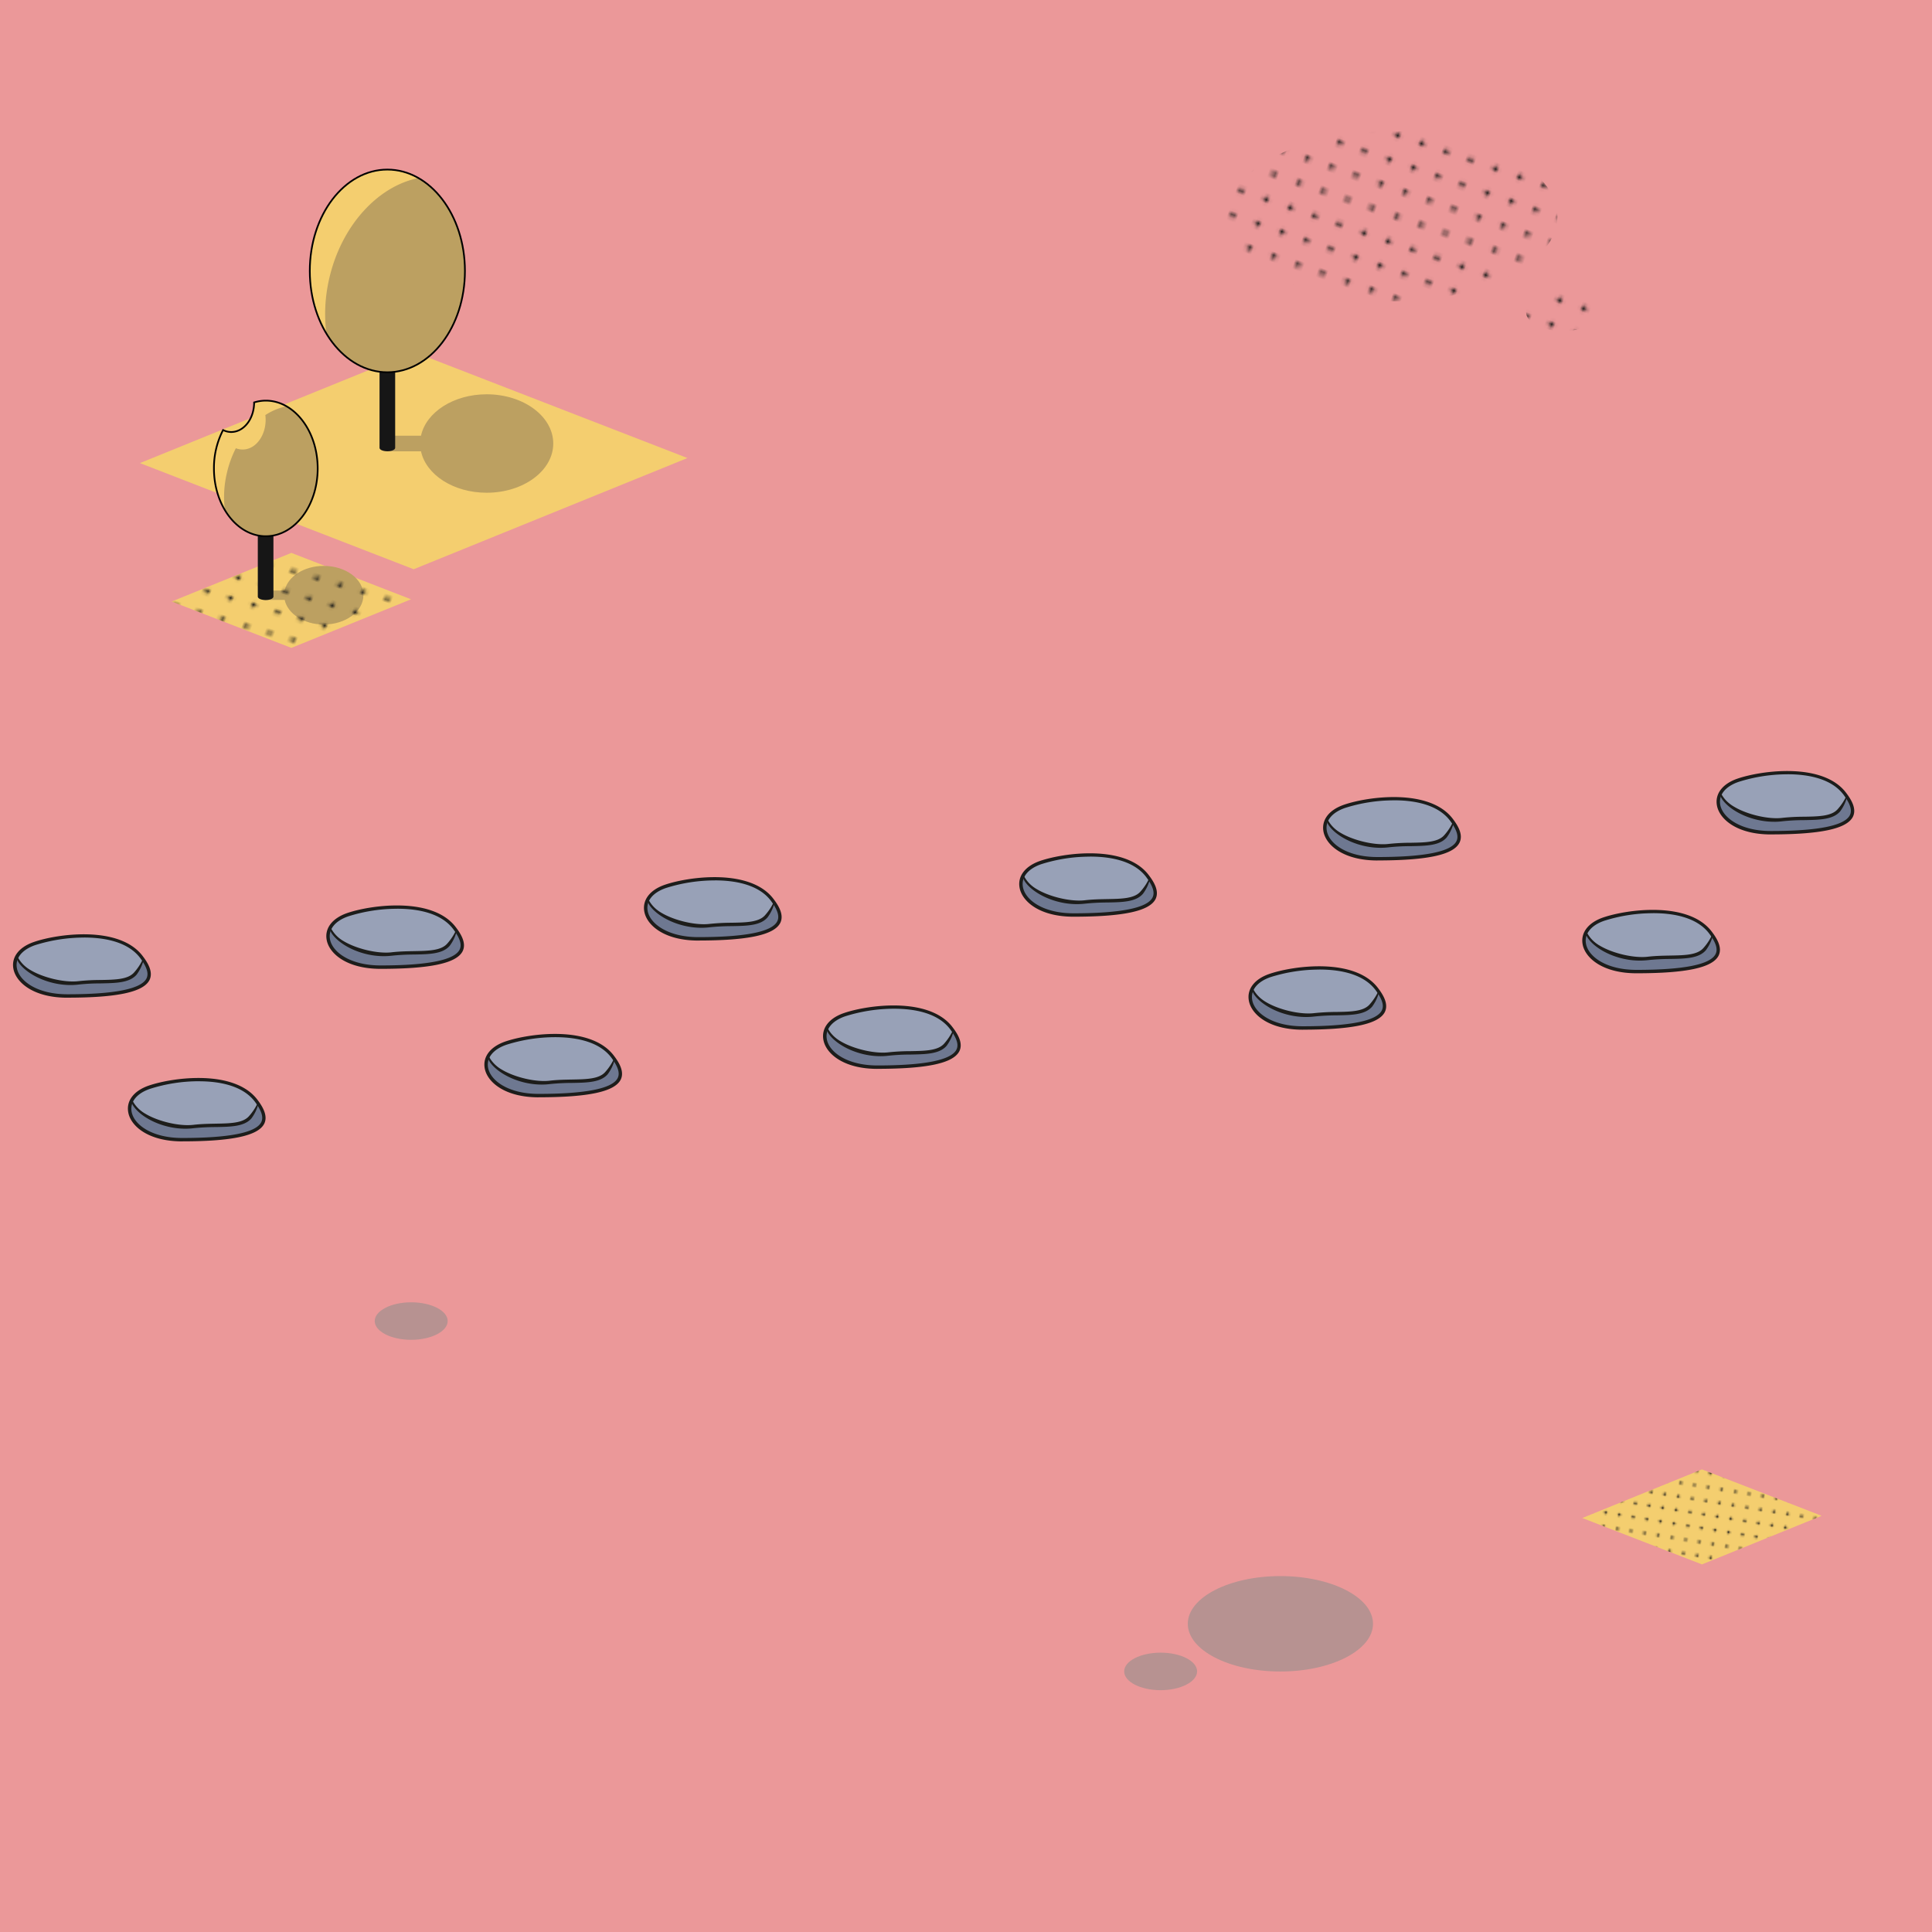 <svg xmlns="http://www.w3.org/2000/svg" xmlns:xlink="http://www.w3.org/1999/xlink" viewBox="0 0 566.93 566.93"><defs><style>.cls-1,.cls-7{fill:none;}.cls-2{fill:#1d1d1b;}.cls-3{fill:#eb9899;}.cls-4{fill:#f4ce6f;}.cls-5{fill:#bca061;}.cls-6{fill:#161616;}.cls-7{stroke:#000;stroke-miterlimit:10;stroke-width:0.5px;}.cls-8{fill:url(#RBDots);}.cls-9{fill:#b79291;}.cls-10{fill:url(#RBDots-3);}.cls-11{fill:#6e7891;}.cls-12{fill:#98a1b7;}.cls-13{fill:url(#_10_dpi_10_);}</style><pattern id="RBDots" data-name="RBDots" width="28.8" height="28.8" patternTransform="matrix(0.95, 0.28, -0.32, 0.83, -76.63, 32.61)" patternUnits="userSpaceOnUse" viewBox="0 0 28.8 28.8"><rect class="cls-1" width="28.8" height="28.8"/><circle class="cls-2" cx="28.8" cy="28.8" r="0.72"/><path class="cls-2" d="M14.4,29.52a.72.72,0,1,0-.72-.72A.72.72,0,0,0,14.4,29.52Z"/><path class="cls-2" d="M28.8,15.12a.72.72,0,1,0-.72-.72A.72.72,0,0,0,28.8,15.12Z"/><path class="cls-2" d="M14.4,15.12a.72.72,0,1,0-.72-.72A.72.72,0,0,0,14.4,15.12Z"/><path class="cls-2" d="M7.2,22.32a.72.72,0,1,0-.72-.72A.72.72,0,0,0,7.2,22.32Z"/><path class="cls-2" d="M21.6,22.32a.72.72,0,1,0-.72-.72A.72.72,0,0,0,21.6,22.32Z"/><path class="cls-2" d="M14.4,22.32a.72.72,0,1,0-.72-.72A.72.72,0,0,0,14.4,22.32Z"/><path class="cls-2" d="M7.2,29.52a.72.72,0,1,0-.72-.72A.72.72,0,0,0,7.2,29.52Z"/><path class="cls-2" d="M21.82,29.52a.72.72,0,1,0-.72-.72A.72.72,0,0,0,21.82,29.52Z"/><path class="cls-2" d="M7.2,7.92a.72.72,0,1,0-.72-.72A.72.72,0,0,0,7.2,7.92Z"/><path class="cls-2" d="M7.2,15.12a.72.72,0,1,0-.72-.72A.72.72,0,0,0,7.2,15.12Z"/><path class="cls-2" d="M21.6,15.12a.72.72,0,1,0-.72-.72A.72.72,0,0,0,21.6,15.12Z"/><path class="cls-2" d="M14.4,7.92a.72.72,0,1,0-.72-.72A.72.72,0,0,0,14.4,7.92Z"/><path class="cls-2" d="M28.8,7.92a.72.72,0,1,0-.72-.72A.72.72,0,0,0,28.8,7.92Z"/><path class="cls-2" d="M21.6,7.92a.72.72,0,1,0-.72-.72A.72.72,0,0,0,21.6,7.92Z"/><path class="cls-2" d="M28.8,22.32a.72.72,0,1,0-.72-.72A.72.72,0,0,0,28.8,22.32Z"/><circle class="cls-2" cy="28.8" r="0.72"/><path class="cls-2" d="M0,15.12a.72.72,0,0,0,0-1.44.72.72,0,0,0-.72.72A.72.72,0,0,0,0,15.12Z"/><path class="cls-2" d="M0,7.92A.72.72,0,0,0,0,6.48a.72.72,0,0,0-.72.72A.72.72,0,0,0,0,7.92Z"/><path class="cls-2" d="M0,22.32a.72.72,0,0,0,0-1.44.72.72,0,0,0-.72.72A.72.72,0,0,0,0,22.32Z"/><circle class="cls-2" cx="28.8" r="0.72"/><path class="cls-2" d="M14.4.72A.72.72,0,0,0,15.12,0a.72.72,0,0,0-.72-.72.72.72,0,0,0-.72.72A.72.72,0,0,0,14.4.72Z"/><path class="cls-2" d="M7.2.72A.72.72,0,0,0,7.92,0,.72.72,0,0,0,7.2-.72.72.72,0,0,0,6.48,0,.72.72,0,0,0,7.2.72Z"/><path class="cls-2" d="M21.82.72A.72.72,0,0,0,22.54,0a.72.72,0,0,0-.72-.72A.72.72,0,0,0,21.1,0,.72.72,0,0,0,21.82.72Z"/><circle class="cls-2" r="0.72"/></pattern><pattern id="RBDots-3" data-name="RBDots" width="28.8" height="28.8" patternTransform="matrix(-0.99, -0.34, 0.34, -0.99, 117.33, 27.21)" patternUnits="userSpaceOnUse" viewBox="0 0 28.8 28.8"><rect class="cls-1" width="28.8" height="28.8"/><circle class="cls-2" cx="28.8" cy="28.8" r="0.72"/><path class="cls-2" d="M14.4,29.52a.72.72,0,1,0-.72-.72A.72.72,0,0,0,14.4,29.52Z"/><path class="cls-2" d="M28.8,15.12a.72.72,0,1,0-.72-.72A.72.72,0,0,0,28.8,15.12Z"/><path class="cls-2" d="M14.4,15.12a.72.72,0,1,0-.72-.72A.72.72,0,0,0,14.4,15.12Z"/><path class="cls-2" d="M7.2,22.32a.72.72,0,1,0-.72-.72A.72.72,0,0,0,7.2,22.32Z"/><path class="cls-2" d="M21.6,22.32a.72.72,0,1,0-.72-.72A.72.72,0,0,0,21.6,22.32Z"/><path class="cls-2" d="M14.4,22.32a.72.72,0,1,0-.72-.72A.72.72,0,0,0,14.4,22.32Z"/><path class="cls-2" d="M7.2,29.52a.72.72,0,1,0-.72-.72A.72.72,0,0,0,7.2,29.52Z"/><path class="cls-2" d="M21.82,29.52a.72.72,0,1,0-.72-.72A.72.72,0,0,0,21.82,29.52Z"/><path class="cls-2" d="M7.2,7.92a.72.72,0,1,0-.72-.72A.72.72,0,0,0,7.2,7.92Z"/><path class="cls-2" d="M7.2,15.12a.72.72,0,1,0-.72-.72A.72.72,0,0,0,7.2,15.12Z"/><path class="cls-2" d="M21.6,15.12a.72.72,0,1,0-.72-.72A.72.72,0,0,0,21.6,15.12Z"/><path class="cls-2" d="M14.4,7.92a.72.72,0,1,0-.72-.72A.72.72,0,0,0,14.4,7.92Z"/><path class="cls-2" d="M28.8,7.92a.72.72,0,1,0-.72-.72A.72.72,0,0,0,28.8,7.92Z"/><path class="cls-2" d="M21.6,7.92a.72.72,0,1,0-.72-.72A.72.72,0,0,0,21.6,7.92Z"/><path class="cls-2" d="M28.8,22.32a.72.72,0,1,0-.72-.72A.72.72,0,0,0,28.8,22.32Z"/><circle class="cls-2" cy="28.8" r="0.72"/><path class="cls-2" d="M0,15.12a.72.72,0,0,0,0-1.44.72.72,0,0,0-.72.72A.72.72,0,0,0,0,15.12Z"/><path class="cls-2" d="M0,7.92A.72.72,0,0,0,0,6.48a.72.72,0,0,0-.72.72A.72.72,0,0,0,0,7.92Z"/><path class="cls-2" d="M0,22.32a.72.72,0,0,0,0-1.44.72.72,0,0,0-.72.72A.72.72,0,0,0,0,22.32Z"/><circle class="cls-2" cx="28.8" r="0.72"/><path class="cls-2" d="M14.4.72A.72.72,0,0,0,15.12,0a.72.72,0,0,0-.72-.72.72.72,0,0,0-.72.72A.72.72,0,0,0,14.4.72Z"/><path class="cls-2" d="M7.2.72A.72.72,0,0,0,7.92,0,.72.72,0,0,0,7.2-.72.72.72,0,0,0,6.48,0,.72.72,0,0,0,7.2.72Z"/><path class="cls-2" d="M21.82.72A.72.72,0,0,0,22.54,0a.72.72,0,0,0-.72-.72A.72.72,0,0,0,21.1,0,.72.72,0,0,0,21.82.72Z"/><circle class="cls-2" r="0.72"/></pattern><pattern id="_10_dpi_10_" data-name="10 dpi 10%" width="28.8" height="28.8" patternTransform="translate(22.27 13.93) rotate(9.14) scale(0.56)" patternUnits="userSpaceOnUse" viewBox="0 0 28.8 28.8"><rect class="cls-1" width="28.8" height="28.8"/><circle class="cls-2" cx="28.8" cy="28.8" r="0.72"/><path class="cls-2" d="M14.4,29.52a.72.72,0,1,0-.72-.72A.72.72,0,0,0,14.4,29.52Z"/><path class="cls-2" d="M28.8,15.12a.72.72,0,1,0-.72-.72A.72.72,0,0,0,28.8,15.12Z"/><path class="cls-2" d="M14.4,15.12a.72.72,0,1,0-.72-.72A.72.72,0,0,0,14.4,15.12Z"/><path class="cls-2" d="M7.2,22.32a.72.72,0,1,0-.72-.72A.72.72,0,0,0,7.2,22.32Z"/><path class="cls-2" d="M21.6,22.32a.72.72,0,1,0-.72-.72A.72.72,0,0,0,21.6,22.32Z"/><path class="cls-2" d="M14.4,22.32a.72.72,0,1,0-.72-.72A.72.72,0,0,0,14.4,22.32Z"/><path class="cls-2" d="M7.2,29.52a.72.72,0,1,0-.72-.72A.72.72,0,0,0,7.2,29.52Z"/><path class="cls-2" d="M21.82,29.52a.72.72,0,1,0-.72-.72A.72.72,0,0,0,21.82,29.52Z"/><path class="cls-2" d="M7.2,7.92a.72.72,0,1,0-.72-.72A.72.72,0,0,0,7.2,7.92Z"/><path class="cls-2" d="M7.2,15.12a.72.72,0,1,0-.72-.72A.72.72,0,0,0,7.2,15.12Z"/><path class="cls-2" d="M21.6,15.12a.72.72,0,1,0-.72-.72A.72.72,0,0,0,21.6,15.12Z"/><path class="cls-2" d="M14.4,7.92a.72.72,0,1,0-.72-.72A.72.72,0,0,0,14.4,7.92Z"/><path class="cls-2" d="M28.8,7.92a.72.72,0,1,0-.72-.72A.72.72,0,0,0,28.8,7.92Z"/><path class="cls-2" d="M21.6,7.92a.72.72,0,1,0-.72-.72A.72.72,0,0,0,21.6,7.92Z"/><path class="cls-2" d="M28.8,22.32a.72.72,0,1,0-.72-.72A.72.72,0,0,0,28.8,22.32Z"/><circle class="cls-2" cy="28.8" r="0.72"/><path class="cls-2" d="M0,15.12a.72.72,0,0,0,0-1.44.72.72,0,0,0-.72.72A.72.72,0,0,0,0,15.12Z"/><path class="cls-2" d="M0,7.92A.72.72,0,0,0,0,6.48a.72.72,0,0,0-.72.72A.72.72,0,0,0,0,7.92Z"/><path class="cls-2" d="M0,22.32a.72.72,0,0,0,0-1.44.72.72,0,0,0-.72.72A.72.72,0,0,0,0,22.32Z"/><circle class="cls-2" cx="28.8" r="0.72"/><path class="cls-2" d="M14.4.72A.72.72,0,0,0,15.12,0a.72.72,0,0,0-.72-.72.72.72,0,0,0-.72.72A.72.72,0,0,0,14.4.72Z"/><path class="cls-2" d="M7.2.72A.72.72,0,0,0,7.92,0,.72.72,0,0,0,7.2-.72.72.72,0,0,0,6.48,0,.72.72,0,0,0,7.2.72Z"/><path class="cls-2" d="M21.82.72A.72.72,0,0,0,22.54,0a.72.72,0,0,0-.72-.72A.72.72,0,0,0,21.1,0,.72.72,0,0,0,21.82.72Z"/><circle class="cls-2" r="0.72"/></pattern></defs><title>5</title><g id="_5" data-name="5"><g id="Back"><rect class="cls-3" width="566.93" height="566.93"/><polygon class="cls-4" points="120.62 175.86 120.62 175.86 120.62 175.86 85.5 162.24 50.38 176.51 50.38 176.51 50.38 176.51 50.38 176.51 50.38 176.51 85.5 190.12 120.62 175.86 120.62 175.86 120.62 175.86"/><polygon class="cls-4" points="201.73 134.41 201.73 134.41 201.73 134.41 121.39 103.26 41.06 135.89 41.05 135.89 41.06 135.89 41.05 135.89 41.06 135.89 121.39 167.04 201.72 134.41 201.73 134.41 201.73 134.41"/><path class="cls-5" d="M142.81,115.7c-9.73,0-17.77,5.27-19.27,12.15h-9.73c-.57,0-1,1-1,2.3s.46,2.29,1,2.29h9.73c1.5,6.89,9.54,12.15,19.27,12.15,10.79,0,19.54-6.47,19.54-14.44S153.6,115.7,142.81,115.7Z"/><path class="cls-6" d="M111.37,108.73v22.69c0,.56,1,1,2.3,1s2.29-.46,2.29-1V108.73Z"/><ellipse class="cls-4" cx="113.67" cy="79.5" rx="22.76" ry="29.74"/><path class="cls-5" d="M113.67,109.25c12.56,0,22.75-13.32,22.75-29.75,0-12.18-5.6-22.65-13.62-27.25C111,54.57,100.17,66.11,96.6,81.78a45.73,45.73,0,0,0-.83,16.08C99.94,104.79,106.4,109.25,113.67,109.25Z"/><ellipse class="cls-7" cx="113.67" cy="79.5" rx="22.76" ry="29.74"/><path class="cls-5" d="M95,166.06c-5.79,0-10.58,3.13-11.47,7.23h-5.8c-.34,0-.61.61-.61,1.37s.27,1.37.61,1.37h5.8c.89,4.09,5.68,7.23,11.47,7.23,6.43,0,11.64-3.85,11.64-8.6S101.44,166.06,95,166.06Z"/><polygon class="cls-8" points="120.62 175.86 120.62 175.86 120.62 175.86 85.5 162.24 50.38 176.51 50.38 176.51 50.38 176.51 50.38 176.51 50.38 176.51 85.5 190.12 120.62 175.86 120.62 175.86 120.62 175.86"/><path class="cls-6" d="M75.65,152.39v22.69c0,.56,1,1,2.3,1s2.29-.46,2.29-1V152.39Z"/><path class="cls-4" d="M78,117.56a11.6,11.6,0,0,0-3.43.53c0,4.8-3,8.68-6.73,8.68a5.29,5.29,0,0,1-2.38-.58,24.23,24.23,0,0,0-2.68,11.27c0,11,6.81,19.89,15.22,19.89s15.22-8.9,15.22-19.89S86.35,117.56,78,117.56Z"/><path class="cls-5" d="M84.05,119.23a17.88,17.88,0,0,0-6.19,2.57,11.92,11.92,0,0,1,.09,1.35c0,4.84-3,8.76-6.74,8.76a5.42,5.42,0,0,1-2-.38A31.4,31.4,0,0,0,66.53,139,30.4,30.4,0,0,0,66,149.74c2.78,4.64,7.11,7.61,12,7.61,8.4,0,15.22-8.9,15.22-19.89C93.17,129.31,89.42,122.31,84.05,119.23Z"/><path class="cls-7" d="M78,117.56a11.6,11.6,0,0,0-3.43.53c0,4.8-3,8.68-6.73,8.68a5.29,5.29,0,0,1-2.38-.58,24.23,24.23,0,0,0-2.68,11.27c0,11,6.81,19.89,15.22,19.89s15.22-8.9,15.22-19.89S86.35,117.56,78,117.56Z"/><path class="cls-9" d="M402.9,476.49c0,7.72-12.17,14-27.18,14s-27.17-6.25-27.17-14,12.17-14,27.17-14,27.18,6.26,27.18,14"/><path class="cls-9" d="M351.28,490.46c0,3-4.79,5.51-10.7,5.51s-10.7-2.47-10.7-5.51,4.79-5.5,10.7-5.5,10.7,2.46,10.7,5.5"/><path class="cls-10" d="M469.24,91.66c0,3-4.79,5.5-10.7,5.5s-10.71-2.46-10.71-5.5,4.8-5.5,10.71-5.5,10.7,2.46,10.7,5.5"/><path class="cls-9" d="M131.37,387.66c0,3-4.8,5.5-10.71,5.5s-10.7-2.47-10.7-5.5,4.79-5.51,10.7-5.51,10.71,2.47,10.71,5.51"/><path class="cls-10" d="M457,63.48c0,13.78-21.72,24.94-48.51,24.94S360,77.26,360,63.48s21.72-24.94,48.51-24.94S457,49.71,457,63.48"/><g id="Rock"><path class="cls-11" d="M519.63,244.36c26.73,0,26-5.68,21.74-11.41-6.47-8.61-23.73-6.61-31.36-4-10.73,3.69-6,15.39,9.62,15.39"/><path class="cls-12" d="M505,232.61s3.35-4.6,12.35-5.18,15.71-.7,19.92,2,4.53,4.06,4.53,4.06-1.06,3.55-2.26,4.45a15.88,15.88,0,0,1-7.53,2.18,43.18,43.18,0,0,0-8.41.22c-1.75.4-8.92-.4-10.53-1a36.53,36.53,0,0,1-7.26-4.9,4.42,4.42,0,0,1-.81-1.9"/><path class="cls-2" d="M519.63,244.86c-9.89,0-15.14-4.46-15.83-8.6-.56-3.37,1.7-6.27,6-7.76,7.17-2.47,25.17-4.84,31.93,4.15,1.53,2,3.13,4.66,2,7-1.77,3.55-9.43,5.2-24.1,5.2m4.9-17.64a47.56,47.56,0,0,0-14.36,2.23c-3.85,1.32-5.86,3.8-5.39,6.64.65,3.86,6,7.77,14.85,7.77,13.86,0,21.66-1.56,23.2-4.65.72-1.42.12-3.32-1.86-6-3.44-4.57-10-6-16.44-6"/><path class="cls-2" d="M520.59,241.14c-6.44,0-12.5-3-15-6.28a5,5,0,0,1-1-2.29l.36.12a9.73,9.73,0,0,0,4,4.09c3.77,2.24,10,3.71,14,3.22a60.58,60.58,0,0,1,6.51-.34c4.3-.08,8-.15,9.8-2.22a16.16,16.16,0,0,0,2.45-3.65s.3,0,.27.15a12.42,12.42,0,0,1-2,4.15c-2.07,2.42-6,2.49-10.54,2.57A60.91,60.91,0,0,0,523,241a19.81,19.81,0,0,1-2.43.15"/></g><g id="Rock-2" data-name="Rock"><path class="cls-11" d="M480.22,285.1c26.73,0,26-5.68,21.74-11.4-6.47-8.62-23.73-6.61-31.36-4-10.73,3.69-6,15.38,9.62,15.38"/><path class="cls-12" d="M465.56,273.36s3.34-4.61,12.34-5.19,15.72-.7,19.92,2.05,4.53,4.07,4.53,4.07-1.06,3.55-2.26,4.44a15.88,15.88,0,0,1-7.53,2.19,42.41,42.41,0,0,0-8.41.22c-1.75.4-8.92-.4-10.52-1a35.92,35.92,0,0,1-7.27-4.91,4.28,4.28,0,0,1-.8-1.89"/><path class="cls-2" d="M480.22,285.6c-9.89,0-15.14-4.46-15.83-8.6-.56-3.36,1.7-6.26,6-7.76,7.18-2.46,25.17-4.84,31.93,4.16,1.53,2,3.13,4.66,2,7-1.77,3.55-9.43,5.2-24.1,5.2m4.9-17.63a47.59,47.59,0,0,0-14.36,2.22c-3.85,1.32-5.86,3.81-5.38,6.65.64,3.86,5.95,7.76,14.84,7.76,13.86,0,21.67-1.56,23.2-4.64.72-1.43.13-3.33-1.86-6-3.43-4.58-10-6-16.44-6"/><path class="cls-2" d="M481.19,281.88c-6.45,0-12.51-3-15-6.28a5,5,0,0,1-1-2.28l.37.11a9.53,9.53,0,0,0,3.94,4.1c3.77,2.24,10,3.7,14.05,3.21,2.22-.26,4.4-.3,6.51-.34,4.3-.08,8-.14,9.8-2.22a15.83,15.83,0,0,0,2.45-3.65s.31,0,.27.16a12.19,12.19,0,0,1-2,4.14c-2.07,2.42-6,2.49-10.54,2.57a63.78,63.78,0,0,0-6.41.34,22,22,0,0,1-2.42.14"/></g><g id="Rock-3" data-name="Rock"><path class="cls-11" d="M404.17,252c26.74,0,26.05-5.68,21.75-11.41-6.48-8.61-23.73-6.6-31.37-4-10.72,3.69-6,15.39,9.62,15.39"/><path class="cls-12" d="M389.51,240.25s3.35-4.6,12.35-5.18,15.71-.7,19.91,2.05,4.53,4.06,4.53,4.06-1.05,3.56-2.25,4.45a15.91,15.91,0,0,1-7.53,2.18,43.29,43.29,0,0,0-8.42.22c-1.74.41-8.91-.4-10.52-1a36.53,36.53,0,0,1-7.26-4.9,4.29,4.29,0,0,1-.81-1.9"/><path class="cls-2" d="M404.18,252.5c-9.89,0-15.14-4.46-15.84-8.6-.56-3.37,1.7-6.27,6.05-7.76,7.17-2.47,25.16-4.84,31.93,4.15,1.52,2,3.12,4.66,1.95,7-1.77,3.55-9.43,5.2-24.09,5.2m4.89-17.64a47.56,47.56,0,0,0-14.36,2.23c-3.84,1.32-5.86,3.8-5.38,6.64.64,3.86,5.95,7.77,14.85,7.77,13.85,0,21.66-1.56,23.2-4.65.71-1.42.12-3.32-1.86-6-3.44-4.57-10-6-16.45-6"/><path class="cls-2" d="M405.14,248.78c-6.45,0-12.5-3-15-6.28a5,5,0,0,1-1-2.29l.36.12a9.67,9.67,0,0,0,3.94,4.09c3.77,2.24,10,3.71,14.05,3.22a60.58,60.58,0,0,1,6.51-.34c4.31-.08,8-.15,9.8-2.22a15.51,15.51,0,0,0,2.45-3.65s.31,0,.28.15a12.28,12.28,0,0,1-2,4.15c-2.06,2.42-6,2.49-10.54,2.57a61,61,0,0,0-6.41.33,19.77,19.77,0,0,1-2.42.15"/></g><g id="Rock-4" data-name="Rock"><path class="cls-11" d="M382.28,301.65c26.73,0,26.05-5.67,21.74-11.4-6.47-8.62-23.72-6.61-31.36-4-10.73,3.69-6,15.38,9.62,15.38"/><path class="cls-12" d="M367.62,289.91S371,285.3,380,284.72s15.71-.7,19.91,2,4.53,4.07,4.53,4.07-1.05,3.55-2.26,4.44a15.76,15.76,0,0,1-7.53,2.19,42.41,42.41,0,0,0-8.41.22c-1.74.4-8.92-.4-10.52-1a36.5,36.5,0,0,1-7.27-4.91,4.28,4.28,0,0,1-.8-1.89"/><path class="cls-2" d="M382.28,302.16c-9.89,0-15.14-4.46-15.83-8.61-.56-3.36,1.7-6.26,6-7.75,7.18-2.47,25.17-4.85,31.93,4.15,1.53,2,3.13,4.66,2,7-1.77,3.54-9.43,5.2-24.1,5.2m4.9-17.64a47.91,47.91,0,0,0-14.36,2.22c-3.84,1.32-5.86,3.81-5.38,6.65.64,3.86,5.95,7.77,14.84,7.77,13.86,0,21.67-1.57,23.2-4.65.72-1.43.13-3.32-1.86-6-3.43-4.57-10-6-16.44-6"/><path class="cls-2" d="M383.25,298.43c-6.45,0-12.5-3-15-6.27a5,5,0,0,1-1-2.29l.36.11a9.61,9.61,0,0,0,3.94,4.1c3.77,2.24,10,3.7,14.05,3.22a63.34,63.34,0,0,1,6.51-.35c4.31-.07,8-.14,9.8-2.21a16,16,0,0,0,2.45-3.65s.31,0,.28.15a12.28,12.28,0,0,1-2,4.15c-2.07,2.41-6,2.48-10.54,2.56a63.78,63.78,0,0,0-6.41.34,19.75,19.75,0,0,1-2.42.14"/></g><g id="Rock-5" data-name="Rock"><path class="cls-11" d="M315,268.53c26.73,0,26.05-5.68,21.74-11.4-6.47-8.62-23.73-6.61-31.36-4-10.73,3.69-6,15.39,9.62,15.39"/><path class="cls-12" d="M300.37,256.78s3.35-4.6,12.35-5.18,15.71-.7,19.91,2.05,4.53,4.07,4.53,4.07-1.06,3.55-2.26,4.44a15.76,15.76,0,0,1-7.53,2.18,43.18,43.18,0,0,0-8.41.22c-1.74.41-8.92-.4-10.52-1a36.21,36.21,0,0,1-7.27-4.91,4.3,4.3,0,0,1-.8-1.9"/><path class="cls-2" d="M315,269c-9.89,0-15.14-4.46-15.83-8.6-.56-3.36,1.7-6.26,6-7.76,7.18-2.46,25.17-4.84,31.93,4.16,1.53,2,3.13,4.66,2,7-1.77,3.55-9.43,5.2-24.1,5.2m4.9-17.63a47.59,47.59,0,0,0-14.36,2.22c-3.84,1.32-5.86,3.8-5.38,6.64.64,3.86,5.95,7.77,14.84,7.77,13.86,0,21.67-1.56,23.2-4.64.72-1.43.13-3.33-1.86-6-3.43-4.58-10-6-16.44-6"/><path class="cls-2" d="M316,265.31c-6.45,0-12.51-3-15-6.28a5,5,0,0,1-1-2.28l.37.11a9.59,9.59,0,0,0,3.94,4.1c3.77,2.24,10,3.7,14.05,3.21,2.22-.26,4.4-.3,6.51-.34,4.31-.08,8-.14,9.8-2.22a15.83,15.83,0,0,0,2.45-3.65s.31,0,.28.16a12.25,12.25,0,0,1-2,4.14c-2.07,2.42-6,2.49-10.54,2.57a63.78,63.78,0,0,0-6.41.34,22,22,0,0,1-2.42.14"/></g><g id="Rock-6" data-name="Rock"><path class="cls-11" d="M257.43,313.15c26.73,0,26.05-5.68,21.74-11.41-6.47-8.61-23.73-6.61-31.37-4-10.72,3.69-6,15.39,9.63,15.39"/><path class="cls-12" d="M242.76,301.4s3.35-4.6,12.35-5.18,15.71-.7,19.92,2,4.53,4.06,4.53,4.06-1.06,3.55-2.26,4.45a15.88,15.88,0,0,1-7.53,2.18,43.18,43.18,0,0,0-8.41.22c-1.75.4-8.92-.4-10.53-1a36.53,36.53,0,0,1-7.26-4.9,4.42,4.42,0,0,1-.81-1.9"/><path class="cls-2" d="M257.43,313.65c-9.89,0-15.14-4.46-15.83-8.61-.56-3.36,1.69-6.26,6-7.75,7.17-2.47,25.17-4.84,31.93,4.15,1.53,2,3.13,4.66,2,7-1.77,3.55-9.43,5.2-24.1,5.2m4.9-17.64A47.91,47.91,0,0,0,248,298.23c-3.85,1.33-5.86,3.81-5.39,6.65.65,3.86,6,7.77,14.85,7.77,13.86,0,21.66-1.57,23.2-4.65.72-1.43.12-3.32-1.86-6-3.44-4.57-10-6-16.44-6"/><path class="cls-2" d="M258.39,309.93c-6.45,0-12.5-3-15-6.28a5,5,0,0,1-1-2.29l.36.11a9.61,9.61,0,0,0,3.94,4.1c3.78,2.24,10,3.71,14.05,3.22a60.77,60.77,0,0,1,6.52-.34c4.3-.08,8-.15,9.8-2.22a16.38,16.38,0,0,0,2.45-3.65s.3,0,.27.15a12.42,12.42,0,0,1-2,4.15c-2.07,2.41-6,2.48-10.55,2.57a61,61,0,0,0-6.41.33,19.65,19.65,0,0,1-2.42.15"/></g><g id="Rock-7" data-name="Rock"><path class="cls-11" d="M204.88,275.47c26.73,0,26.05-5.68,21.74-11.41-6.47-8.61-23.73-6.6-31.36-4-10.73,3.69-6,15.39,9.62,15.39"/><path class="cls-12" d="M190.21,263.72s3.35-4.6,12.35-5.18,15.71-.7,19.92,2,4.53,4.07,4.53,4.07-1.06,3.55-2.26,4.44a15.88,15.88,0,0,1-7.53,2.18,43.18,43.18,0,0,0-8.41.22c-1.75.41-8.92-.4-10.53-1a36.1,36.1,0,0,1-7.26-4.9,4.38,4.38,0,0,1-.81-1.9"/><path class="cls-2" d="M204.88,276c-9.89,0-15.14-4.46-15.83-8.6-.56-3.36,1.7-6.27,6-7.76,7.18-2.47,25.17-4.84,31.93,4.15,1.53,2,3.13,4.67,2,7-1.77,3.55-9.43,5.2-24.1,5.2m4.9-17.64a47.56,47.56,0,0,0-14.36,2.23c-3.85,1.32-5.86,3.8-5.38,6.64.64,3.86,6,7.77,14.84,7.77,13.86,0,21.67-1.56,23.2-4.65.72-1.42.13-3.32-1.86-6-3.43-4.57-10-6-16.44-6"/><path class="cls-2" d="M205.84,272.25c-6.44,0-12.5-3-15-6.28a5,5,0,0,1-1-2.29l.37.12a9.54,9.54,0,0,0,3.94,4.09c3.77,2.24,10,3.71,14.05,3.22a63.28,63.28,0,0,1,6.51-.34c4.3-.08,8-.15,9.8-2.22a16.16,16.16,0,0,0,2.45-3.65s.3,0,.27.16a12.28,12.28,0,0,1-2,4.14c-2.07,2.42-6,2.49-10.54,2.57a63.73,63.73,0,0,0-6.41.33,19.81,19.81,0,0,1-2.43.15"/></g><g id="Rock-8" data-name="Rock"><path class="cls-11" d="M158.05,321.48c26.73,0,26-5.68,21.74-11.4-6.47-8.62-23.72-6.61-31.36-4-10.73,3.69-6,15.39,9.62,15.39"/><path class="cls-12" d="M143.39,309.73s3.35-4.6,12.35-5.18,15.71-.7,19.91,2.05,4.53,4.07,4.53,4.07-1.05,3.55-2.26,4.44a15.76,15.76,0,0,1-7.53,2.18,43.18,43.18,0,0,0-8.41.22c-1.74.41-8.92-.4-10.52-1a36.5,36.5,0,0,1-7.27-4.91,4.3,4.3,0,0,1-.8-1.9"/><path class="cls-2" d="M158.05,322c-9.89,0-15.14-4.46-15.83-8.6-.56-3.36,1.7-6.26,6-7.76,7.18-2.46,25.17-4.84,31.93,4.15,1.53,2,3.13,4.67,2,7-1.77,3.55-9.43,5.2-24.1,5.2m4.9-17.64a47.56,47.56,0,0,0-14.36,2.23c-3.84,1.32-5.86,3.8-5.38,6.64.64,3.86,5.95,7.77,14.84,7.77,13.86,0,21.67-1.56,23.2-4.64.72-1.43.13-3.33-1.86-6-3.43-4.57-10-6-16.44-6"/><path class="cls-2" d="M159,318.26c-6.45,0-12.5-3-15-6.28a5,5,0,0,1-1-2.28l.36.11a9.61,9.61,0,0,0,3.94,4.09c3.77,2.25,10,3.71,14,3.22,2.22-.26,4.4-.3,6.51-.34,4.31-.08,8-.14,9.8-2.22a15.83,15.83,0,0,0,2.45-3.65s.31,0,.28.16a12.33,12.33,0,0,1-2,4.14c-2.07,2.42-6,2.49-10.54,2.57a63.73,63.73,0,0,0-6.41.33,19.77,19.77,0,0,1-2.42.15"/></g><g id="Rock-9" data-name="Rock"><path class="cls-11" d="M111.67,283.8c26.73,0,26.05-5.68,21.74-11.4-6.47-8.62-23.73-6.61-31.36-4-10.73,3.69-6,15.38,9.62,15.38"/><path class="cls-12" d="M97,272.06s3.35-4.61,12.35-5.19,15.71-.7,19.92,2.05S133.8,273,133.8,273s-1.06,3.55-2.26,4.44a15.88,15.88,0,0,1-7.53,2.19,42.41,42.41,0,0,0-8.41.22c-1.75.4-8.92-.4-10.53-1A36.12,36.12,0,0,1,97.81,274a4.36,4.36,0,0,1-.81-1.89"/><path class="cls-2" d="M111.67,284.3c-9.89,0-15.14-4.46-15.83-8.6-.56-3.36,1.7-6.26,6-7.76,7.17-2.46,25.17-4.84,31.93,4.16,1.53,2,3.13,4.66,2,7-1.77,3.55-9.43,5.2-24.1,5.2m4.9-17.63a47.59,47.59,0,0,0-14.36,2.22c-3.85,1.32-5.86,3.81-5.39,6.65.65,3.86,6,7.76,14.85,7.76,13.86,0,21.66-1.56,23.2-4.64.72-1.43.12-3.33-1.86-6-3.44-4.58-10-6-16.44-6"/><path class="cls-2" d="M112.63,280.58c-6.44,0-12.5-3-15-6.28a5,5,0,0,1-1-2.28l.37.11a9.53,9.53,0,0,0,3.94,4.1c3.77,2.24,10,3.7,14,3.21,2.22-.26,4.4-.3,6.51-.34,4.3-.08,8-.14,9.8-2.22a16.16,16.16,0,0,0,2.45-3.65s.3,0,.27.16a12.19,12.19,0,0,1-2,4.14c-2.07,2.42-6,2.49-10.54,2.57a63.78,63.78,0,0,0-6.41.34,22,22,0,0,1-2.43.14"/></g><g id="Rock-10" data-name="Rock"><path class="cls-11" d="M53.44,334.43c26.74,0,26.05-5.68,21.75-11.41-6.48-8.61-23.73-6.6-31.37-4-10.72,3.69-6,15.39,9.62,15.39"/><path class="cls-12" d="M38.78,322.68s3.35-4.6,12.35-5.18,15.71-.7,19.92,2.05,4.52,4.07,4.52,4.07-1,3.55-2.25,4.44a15.91,15.91,0,0,1-7.53,2.18,43.31,43.31,0,0,0-8.42.22c-1.74.41-8.91-.4-10.52-1a36.1,36.1,0,0,1-7.26-4.9,4.38,4.38,0,0,1-.81-1.9"/><path class="cls-2" d="M53.45,334.93c-9.89,0-15.14-4.46-15.83-8.6-.57-3.36,1.69-6.26,6-7.76,7.17-2.46,25.16-4.84,31.93,4.15,1.52,2,3.12,4.67,2,7-1.77,3.55-9.42,5.2-24.09,5.2m4.89-17.64A47.43,47.43,0,0,0,44,319.52c-3.85,1.32-5.86,3.8-5.39,6.64.65,3.86,5.95,7.77,14.85,7.77,13.85,0,21.66-1.56,23.2-4.64.71-1.43.12-3.33-1.86-6-3.44-4.57-10-6-16.45-6"/><path class="cls-2" d="M54.41,331.21c-6.45,0-12.5-3-15-6.28a4.9,4.9,0,0,1-1-2.28l.36.11a9.61,9.61,0,0,0,3.94,4.09c3.77,2.25,10,3.71,14.05,3.22,2.22-.26,4.4-.3,6.51-.34,4.31-.08,8-.14,9.81-2.22a16.16,16.16,0,0,0,2.45-3.65s.3,0,.27.16a12.48,12.48,0,0,1-2,4.14c-2.07,2.42-6,2.49-10.55,2.57a63.88,63.88,0,0,0-6.41.33,19.77,19.77,0,0,1-2.42.15"/></g><g id="Rock-11" data-name="Rock"><path class="cls-11" d="M19.74,292.27c26.74,0,26.05-5.68,21.75-11.41-6.48-8.61-23.73-6.61-31.37-4-10.73,3.69-6,15.39,9.62,15.39"/><path class="cls-12" d="M5.08,280.52s3.35-4.6,12.35-5.18,15.71-.7,19.91,2.05,4.53,4.06,4.53,4.06-1,3.55-2.26,4.45a15.84,15.84,0,0,1-7.53,2.18,43.18,43.18,0,0,0-8.41.22c-1.74.4-8.92-.4-10.52-1a36.53,36.53,0,0,1-7.26-4.9,4.29,4.29,0,0,1-.81-1.9"/><path class="cls-2" d="M19.74,292.77c-9.89,0-15.13-4.46-15.83-8.61-.56-3.36,1.7-6.26,6.05-7.75,7.17-2.47,25.16-4.84,31.92,4.15,1.53,2,3.13,4.66,2,7-1.77,3.55-9.43,5.2-24.1,5.2m4.9-17.64a47.91,47.91,0,0,0-14.36,2.22c-3.84,1.33-5.86,3.81-5.38,6.65.64,3.86,5.95,7.77,14.84,7.77,13.86,0,21.67-1.57,23.21-4.65.71-1.43.12-3.32-1.86-6-3.44-4.57-10-6-16.45-6"/><path class="cls-2" d="M20.71,289.05c-6.45,0-12.5-3-15-6.28a5,5,0,0,1-1-2.29l.36.11A9.61,9.61,0,0,0,9,284.69c3.77,2.24,10,3.71,14.05,3.22a60.58,60.58,0,0,1,6.51-.34c4.31-.08,8-.15,9.8-2.22a16,16,0,0,0,2.45-3.65s.31,0,.28.15a12.28,12.28,0,0,1-2,4.15c-2.07,2.41-6,2.48-10.54,2.57a61,61,0,0,0-6.41.33,19.77,19.77,0,0,1-2.42.15"/></g><polygon class="cls-4" points="534.55 444.8 534.55 444.8 534.55 444.8 499.43 431.18 464.31 445.45 464.31 445.45 464.31 445.45 464.31 445.45 464.31 445.45 499.43 459.06 534.55 444.8 534.55 444.8 534.55 444.8"/><polygon class="cls-13" points="534.55 444.8 534.55 444.8 534.55 444.8 499.43 431.18 464.31 445.45 464.31 445.45 464.31 445.45 464.31 445.45 464.31 445.45 499.43 459.06 534.55 444.8 534.55 444.8 534.55 444.8"/></g></g><g id="_6" data-name="6"><g id="Back-2" data-name="Back"><rect class="cls-3" x="-566.93" width="566.93" height="566.93"/></g></g></svg>